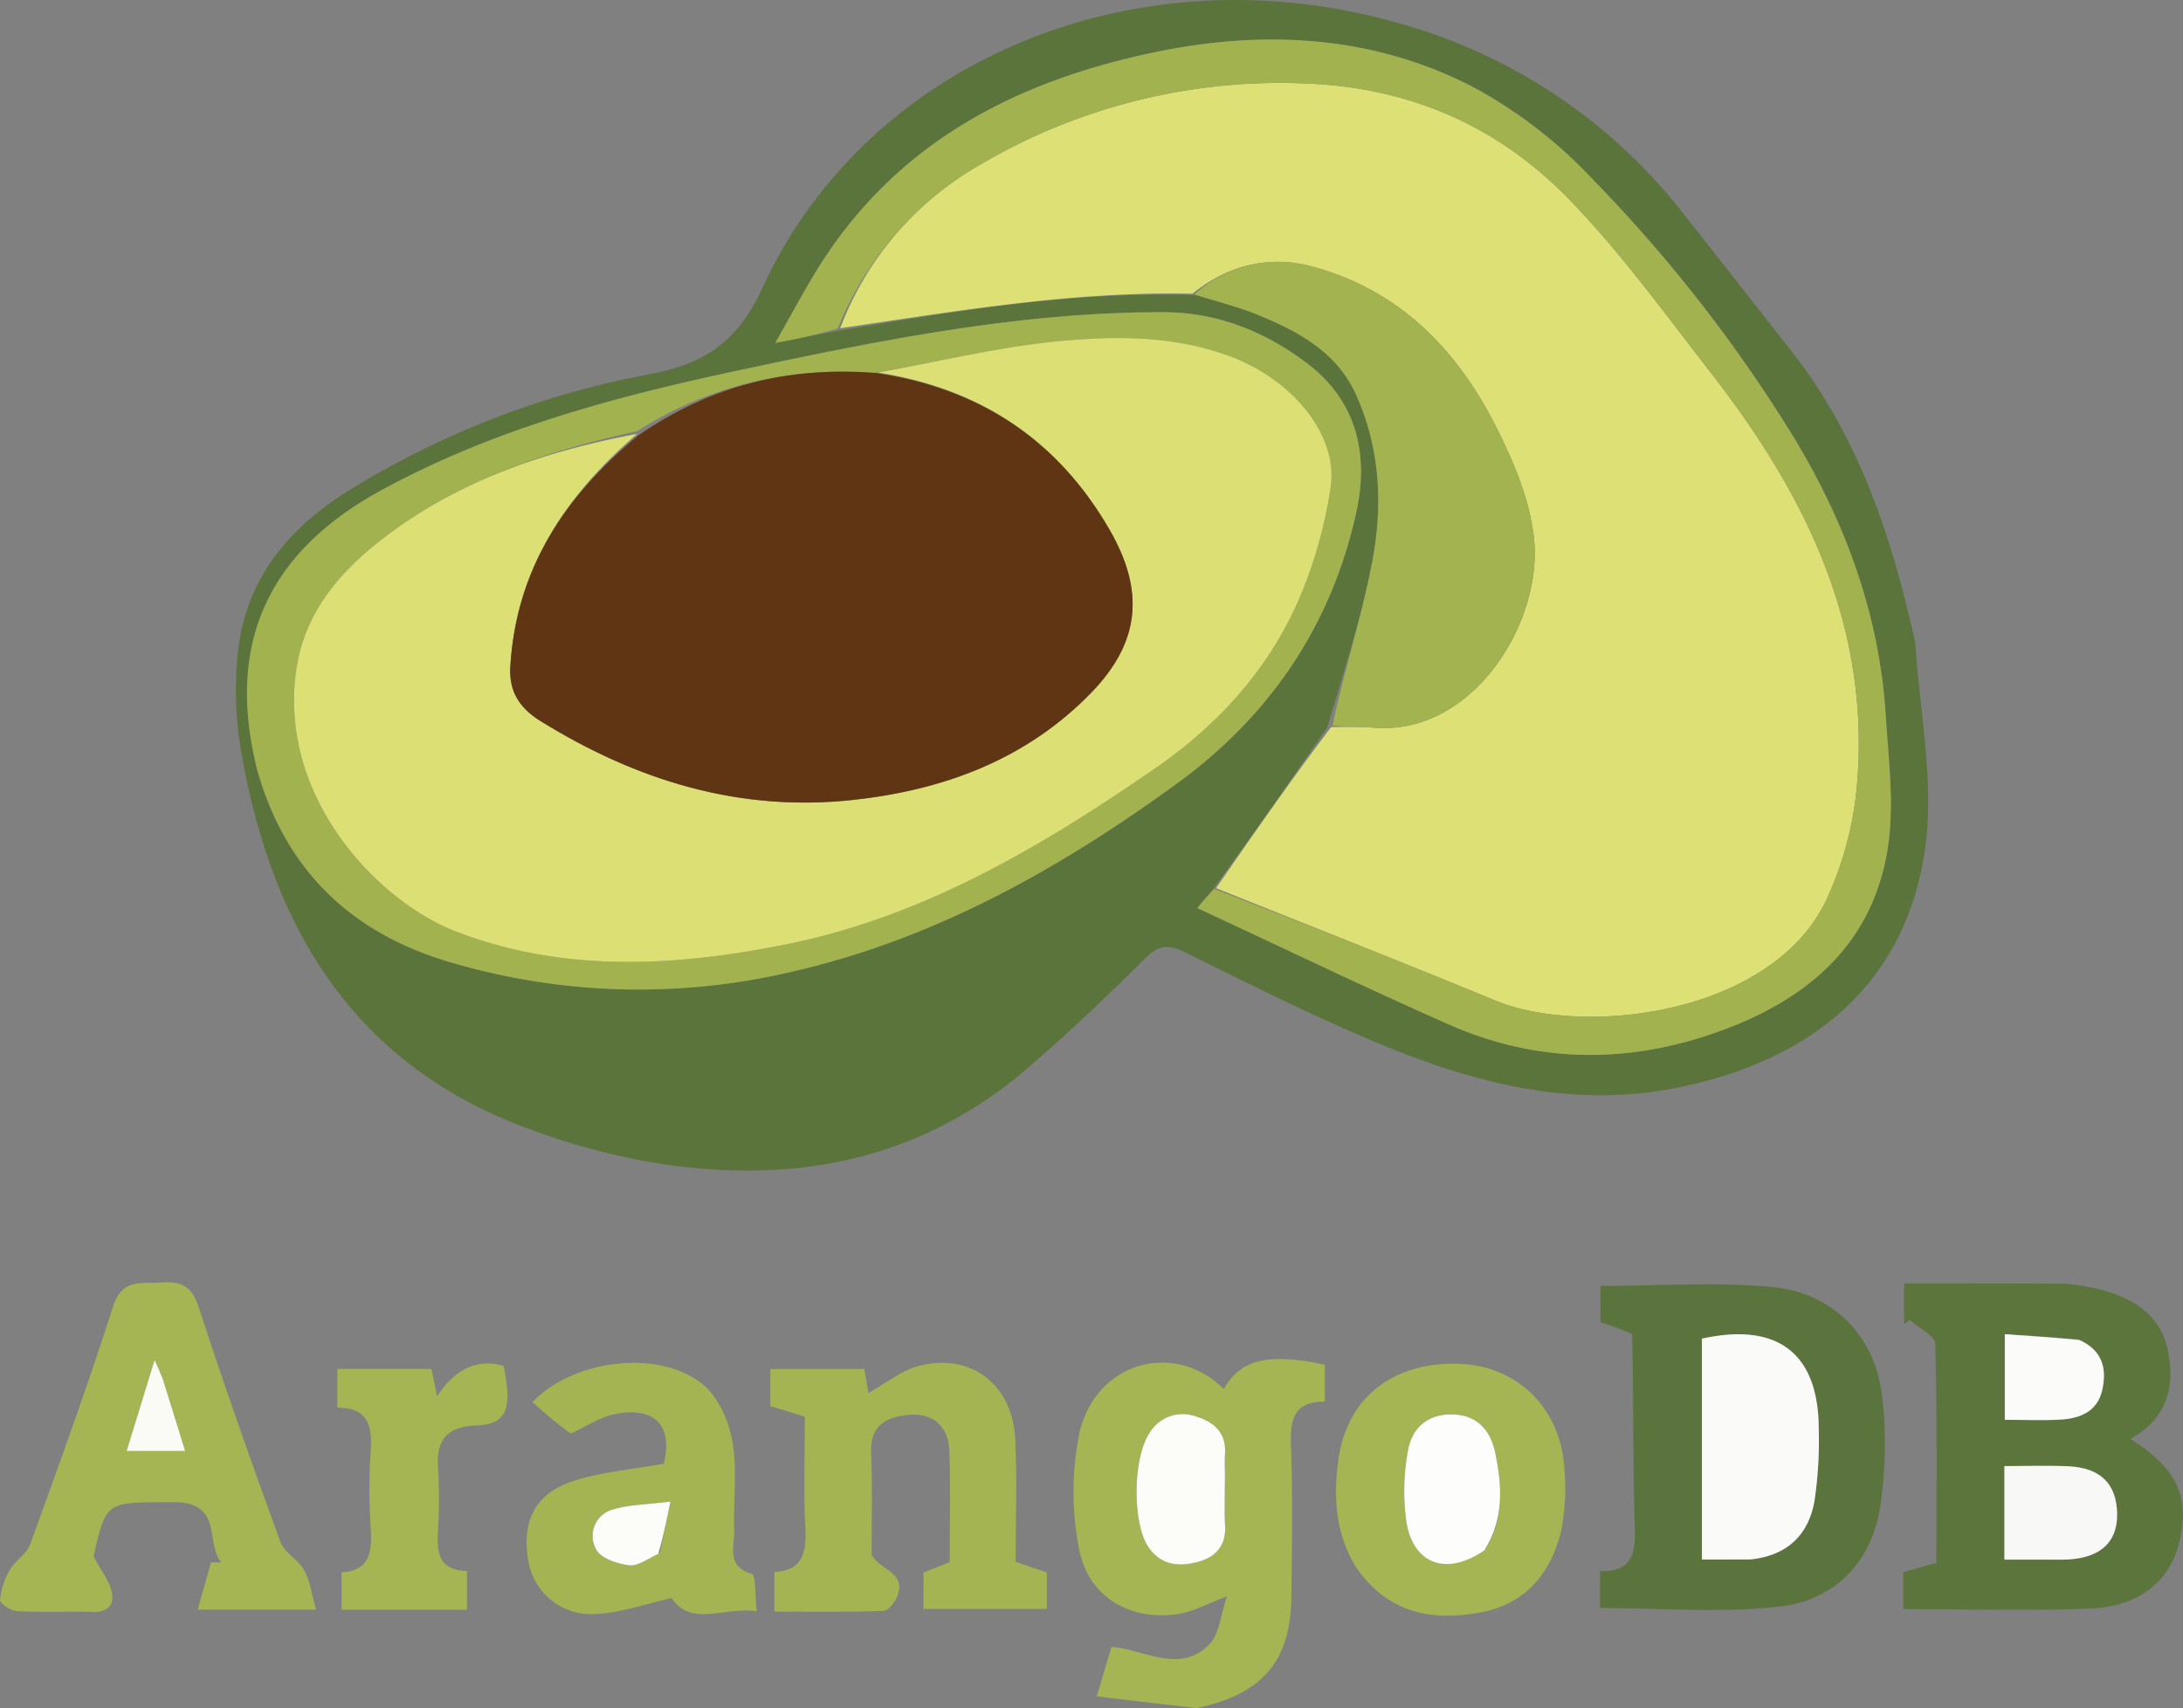 <svg xmlns="http://www.w3.org/2000/svg" width="394.088" height="308.354" viewBox="0 0 394.088 308.354">
  <rect x="0" y="0" width="394.088" height="308.354" fill="#808080" stroke="none"/>
  <g id="Group_22015" data-name="Group 22015" transform="translate(-20.565 -48.649)">
    <path id="Path_21915" data-name="Path 21915" d="M366.318,164.7c.812,12.5,3.4,24.835,1.844,36.618-3.168,23.94-19.39,38.479-44.5,43.626-19.012,3.9-36.756-.695-54-7.847-11.971-4.966-23.577-10.832-35.217-16.56-3.04-1.5-4.763-1.27-7.228,1.194-6.826,6.826-13.864,13.472-21.178,19.769-19.573,16.85-42.581,21.071-67.388,17.055a123.93,123.93,0,0,1-23.042-6.286c-31.33-11.6-45.941-36.286-51.438-67.571a65.221,65.221,0,0,1-.592-18.844C65.119,153.093,72.646,144,83.364,137.32a157.333,157.333,0,0,1,54.615-21.141c9.9-1.853,15.814-5.937,20.261-15.614,18.8-40.92,67.311-61.122,114.275-47.878a98.5,98.5,0,0,1,51.924,34.5c6.506,8.236,12.964,16.511,19.457,24.757,12.155,15.436,18.174,33.486,22.422,52.755M172.59,108.245c20.941-3.475,41.87-7.059,64-6.3,3.629,1.14,7.355,2.04,10.866,3.47,7.459,3.036,14.487,6.74,18,14.671,4.25,9.582,4.756,19.718,2.877,29.713-1.884,10.022-5.085,19.8-8.185,30.193-6.688,9.666-13.376,19.332-20.679,29.275l-2.752,3.306c15.477,7.191,30.3,14.347,45.343,20.993,15.9,7.023,32.218,7.193,48.554,1.384,16.072-5.715,28.066-15.71,30.767-33.345,1.185-7.739.11-15.88-.392-23.81-1.135-17.94-7.1-34.363-16.3-49.695a265.475,265.475,0,0,0-36.655-47.133A84.486,84.486,0,0,0,286.1,64.152C268.188,55.041,248.831,54,229.28,58.028c-25.537,5.259-47.29,16.572-61.394,39.609-2.351,3.84-4.468,7.822-7.36,12.912,4.754-.934,7.966-1.565,12.064-2.3M67.137,188.17c5.136,17.846,17.074,28.967,34.567,34.142a120.045,120.045,0,0,0,60.584,2.034c26.337-5.778,49.385-18.693,70.873-34.35,16.662-12.14,27.8-28.529,32.253-48.9,2.3-10.5.062-20.059-8.858-26.836-7.546-5.734-16.22-9.229-25.85-9.25-25.889-.056-51.121,5.035-76.272,10.388-22.458,4.78-44.544,10.6-65,21.739C67.825,148.9,61.525,166.137,67.137,188.17Z" fill="#5a743b"/>
    <path id="Path_21916" data-name="Path 21916" d="M393.514,280.391a58.748,58.748,0,0,1,5.865.942c5.93,1.545,11.033,4.351,12.476,10.838,1.5,6.758-.087,12.6-6.7,16.232,8.37,5.273,10.8,10.421,8.867,18.561-1.652,6.954-7.206,11.694-15.853,12.054-11.263.469-22.561.115-34.014.115v-6.654l5.98-1.718c0-13.248.152-26.387-.212-39.511-.041-1.481-3-2.88-4.6-4.317l-1.008.77v-7.36c9.544,0,19.144,0,29.193.048M391.361,330.2c.827,0,1.656.029,2.481-.018,5.992-.335,9.043-3.2,8.918-8.354-.131-5.357-3.045-8.231-8.9-8.483-3.742-.161-7.495-.031-11.449-.031V330.2h8.952m4.237-39.827-13.115-.867v15.453c3.6,0,6.9.162,10.176-.043,3.52-.22,6.6-1.541,7.432-5.4C400.877,295.844,400.268,292.529,395.6,290.371Z" fill="#5b753d"/>
    <path id="Path_21917" data-name="Path 21917" d="M315.2,289.5a43.971,43.971,0,0,0-5.722-2.141v-6.581c10.5,0,20.819-.74,30.985.2,11.029,1.019,18.7,8.936,19.88,19.8a74.9,74.9,0,0,1-.433,20.32c-1.652,9.807-8.345,16.459-18,17.564-10.623,1.216-21.494.277-32.5.277v-6.666c5.761.164,6.451-3.149,6.288-7.984-.386-11.46-.2-22.939-.5-34.792m21.842,40.64c6.315-.719,9.994-4.52,11.073-10.477a73.38,73.38,0,0,0,.779-12.9c.02-13.765-7.355-19.481-21.1-16.453v39.877C330.852,330.184,333.5,330.184,337.046,330.139Z" fill="#5b743d"/>
    <path id="Path_21918" data-name="Path 21918" d="M236.62,357c-6.078-.664-11.713-1.355-18.055-2.133,1.156-3.878,1.888-6.338,2.657-8.919,6.16.556,12.369,4.946,17.668-.465,1.779-1.817,1.981-5.178,3.189-8.656-3.753,1.4-6.133,2.755-8.664,3.161-8.768,1.4-16.4-2.983-18.059-11.768a53.575,53.575,0,0,1,.015-20.592c2.795-13.128,17.223-17.117,26.131-8.206,2.981-5.36,7.931-6.583,18.223-4.41v6.668c-5.826-.049-6.279,3.509-6.1,8.214.333,8.969.175,17.961.075,26.941-.13,11.644-5.107,17.589-17.076,20.165m5.074-42.323c0-1.165-.072-2.336.011-3.495.277-3.872-1.969-5.866-5.279-6.844a6.956,6.956,0,0,0-8.3,2.931c-3.053,4.408-3.191,16.336-.233,20.67,2.237,3.278,5.473,3.585,8.879,2.677,3.193-.851,5.146-2.853,4.951-6.509C241.572,321.288,241.693,318.452,241.694,314.68Z" fill="#a5b554"/>
    <path id="Path_21919" data-name="Path 21919" d="M52.719,319.835H50.757c-11.084,0-11.084,0-13.306,9.8,1.419,2.617,2.737,4.257,3.213,6.113.664,2.589-.552,4-3.5,3.9-4.5-.157-9.006.1-13.493-.14-1.128-.059-3.147-1.388-3.1-2.022a13.128,13.128,0,0,1,1.781-5.447c.964-1.684,3.028-2.855,3.658-4.595,5.155-14.234,10.352-28.465,14.945-42.885,1.633-5.13,5.008-4.142,8.551-4.386s5.643.45,6.926,4.415c4.612,14.24,9.629,28.353,14.755,42.418.717,1.968,3.248,3.21,4.3,5.137,1.071,1.962,1.354,4.355,2.134,7.094H56.258l2.394-8.542,1.866,0c-2.88-3.357.284-10.356-7.8-10.858m-2.893-22.7-1.359-2.956c-1.795,5.848-3.367,10.97-5.039,16.415H53.993C52.572,306.037,51.289,301.929,49.826,297.13Z" fill="#a5b553"/>
    <path id="Path_21920" data-name="Path 21920" d="M177.925,329.406c1.593,2.742,6.235,3.052,4.661,7.314-.41,1.113-1.628,2.7-2.524,2.738-6.455.235-12.923.126-19.7.126V332.42c5.153-.214,5.818-3.526,5.589-8.014-.338-6.625-.087-13.279-.087-20.017l-6.223-1.9v-6.7H176.6c.269,1.59.509,3.011.734,4.339,3.052-1.7,5.85-4.027,9.044-4.88,9.351-2.5,16.968,3.27,17.461,13.157.364,7.3.072,14.626.072,22.2l5.641,1.9V339.1H187.283v-6.559l4.729-1.892c0-6.677.156-13.325-.053-19.961-.147-4.642-3.015-7.066-7.526-6.612-4.039.408-6.848,2-6.616,6.915C178.1,316.969,177.89,322.972,177.925,329.406Z" fill="#a5b452"/>
    <path id="Path_21921" data-name="Path 21921" d="M123.609,307.452a76.236,76.236,0,0,1-6.9-5.694c7.646-7.992,23.574-9.583,31.084-2.878,2.663,2.378,4.44,6.6,5.032,10.242.844,5.188.109,10.617.274,15.937.087,2.819-1.477,6.33,3.164,7.706.792.235.57,3.886.911,6.753-5.88-.865-11.819,2.929-15.362-2.378-4.849,1.073-9.223,2.683-13.656,2.867a11.455,11.455,0,0,1-12.112-9.064c-1.446-7.191.86-12.5,7.657-14.808,5.236-1.776,10.934-2.192,16.683-3.26,1.7-6.691-1.492-10.4-8.777-8.959-2.679.531-5.134,2.191-8,3.536m16.1,21.462c.56-2.725,1.12-5.449,1.891-9.194-4.306.545-7.457.54-10.342,1.413a4.944,4.944,0,0,0-3.074,7.214c.777,1.593,3.777,2.578,5.91,2.875C135.642,331.438,137.41,330.077,139.707,328.914Z" fill="#a5b452"/>
    <path id="Path_21922" data-name="Path 21922" d="M265.321,331.491c-3.766-6.192-4.015-12.674-3.166-19.169,1.495-11.431,10.054-18.018,22.174-17.454,10.37.483,18.082,8.217,18.658,19.035a39.886,39.886,0,0,1-.552,10.9c-1.768,7.687-6.377,13.34-14.385,14.884-8.835,1.7-16.964.291-22.729-8.2m23.462-3.284c3.394-5.509,2.918-11.484,1.691-17.367-.839-4.027-3.325-6.864-7.942-6.861s-7.239,2.8-7.853,6.877a40.174,40.174,0,0,0-.18,12.8C275.832,331.127,281.846,333.143,288.783,328.207Z" fill="#a5b553"/>
    <path id="Path_21923" data-name="Path 21923" d="M106.207,306c-4.987.281-6.834,2.7-6.575,7.229a99.674,99.674,0,0,1-.008,11.975c-.248,3.917.3,6.964,5.237,7.043v7H82.224v-6.742c5.346-.317,5.519-4.032,5.25-8.352a103.317,103.317,0,0,1,.006-13.47c.311-4.5-.329-7.92-6.013-7.911v-7H98.462c.318,1.564.6,2.941,1,4.908,3.106-4.54,6.8-6.908,12.021-5.46C113.132,303.272,111.97,305.832,106.207,306Z" fill="#a5b553"/>
    <path id="Path_21924" data-name="Path 21924" d="M235.812,101.678c-21.352-.492-42.281,3.092-63.572,6.226a57.231,57.231,0,0,1,25.188-29.485A106.8,106.8,0,0,1,255.838,63.7c19.337.658,35.368,7.783,48.345,21.289,9.28,9.657,17.212,20.639,25.459,31.252,16.854,21.688,28.547,45.42,26.175,73.8a61.492,61.492,0,0,1-5.67,21.311c-9.931,20.445-43.547,24.578-59.687,17.9-16.723-6.919-33.577-13.522-50.373-20.263,6.688-9.666,13.376-19.332,20.781-29.088,3.045-.028,5.381-.073,7.7.114,17.841,1.446,30.292-18.775,28.965-33.7-.637-7.172-3.737-14.448-7.072-20.989-7.026-13.778-17.4-24.338-32.889-28.525C249.593,94.648,242.273,96.517,235.812,101.678Z" fill="#dde175"/>
    <path id="Path_21925" data-name="Path 21925" d="M239.779,209.129c17.1,6.6,33.958,13.205,50.681,20.124,16.14,6.677,49.756,2.544,59.687-17.9a61.492,61.492,0,0,0,5.67-21.311c2.372-28.384-9.321-52.116-26.175-73.8-8.247-10.613-16.179-21.6-25.459-31.252C291.206,71.479,275.175,64.354,255.838,63.7a106.8,106.8,0,0,0-58.41,14.723A60.04,60.04,0,0,0,171.8,107.958a106.815,106.815,0,0,1-11.271,2.591c2.892-5.09,5.009-9.072,7.36-12.912,14.1-23.037,35.857-34.35,61.394-39.609C248.831,54,268.188,55.041,286.1,64.152a84.486,84.486,0,0,1,21.935,16.815A265.475,265.475,0,0,1,344.689,128.1c9.2,15.332,15.168,31.755,16.3,49.695.5,7.93,1.577,16.071.392,23.81-2.7,17.635-14.7,27.63-30.767,33.345-16.336,5.809-32.653,5.639-48.554-1.384-15.046-6.646-29.866-13.8-45.343-20.993A45.247,45.247,0,0,1,239.779,209.129Z" fill="#a2b24f"/>
    <path id="Path_21926" data-name="Path 21926" d="M67.037,187.773c-5.512-21.636.788-38.871,22.4-50.637,20.452-11.135,42.538-16.959,65-21.739,25.151-5.353,50.383-10.444,76.272-10.388,9.63.021,18.3,3.516,25.85,9.25,8.92,6.777,11.156,16.334,8.858,26.836-4.457,20.372-15.591,36.761-32.253,48.9-21.488,15.657-44.536,28.572-70.873,34.35a120.045,120.045,0,0,1-60.584-2.034c-17.493-5.175-29.431-16.3-34.667-34.539m68.567-61.3c-16.156,3.545-31.628,8.684-45.078,18.778C82.3,151.421,75.7,158.817,74.1,169.269c-3.513,22.932,14.39,42.074,29.006,47.634,19.524,7.426,39.568,6.205,59.358,2.237,24.717-4.956,46.1-17.622,66.6-31.75,11.732-8.087,21.023-18.461,26.478-31.705a81.619,81.619,0,0,0,5.246-19.1c1.374-9.408-6.859-19.379-18.121-23.59-9.948-3.721-20.353-3.746-30.538-2.792-11.11,1.04-22.065,3.731-34.022,5.828A67.8,67.8,0,0,0,135.6,126.468Z" fill="#a2b24f"/>
    <path id="Path_21927" data-name="Path 21927" d="M236.2,101.811a22.323,22.323,0,0,1,21.369-5.006c15.493,4.187,25.863,14.747,32.889,28.525,3.335,6.541,6.435,13.817,7.072,20.989,1.327,14.922-11.124,35.143-28.965,33.7-2.317-.187-4.653-.142-7.46-.371,2.145-10.05,5.346-19.824,7.23-29.846,1.879-9.995,1.373-20.131-2.877-29.713-3.517-7.931-10.545-11.635-18-14.671C243.944,103.985,240.218,103.085,236.2,101.811Z" fill="#a3b34f"/>
    <path id="Path_21928" data-name="Path 21928" d="M390.89,330.2h-8.481V313.312c3.954,0,7.707-.13,11.449.031,5.857.252,8.771,3.126,8.9,8.483.125,5.153-2.926,8.019-8.918,8.354C393.017,330.227,392.188,330.194,390.89,330.2Z" fill="#f8f9f7"/>
    <path id="Path_21929" data-name="Path 21929" d="M395.983,290.553c4.285,1.976,4.894,5.291,4.108,8.959-.828,3.861-3.912,5.182-7.432,5.4-3.279.2-6.58.043-10.176.043V289.5C386.9,289.8,391.251,290.084,395.983,290.553Z" fill="#fbfbfa"/>
    <path id="Path_21930" data-name="Path 21930" d="M336.6,330.161c-3.1.023-5.749.023-8.805.023V290.307c13.747-3.028,21.122,2.688,21.1,16.453a73.38,73.38,0,0,1-.779,12.9C347.04,325.619,343.361,329.42,336.6,330.161Z" fill="#fafbf9"/>
    <path id="Path_21931" data-name="Path 21931" d="M241.694,315.151c0,3.3-.122,6.137.029,8.959.195,3.656-1.758,5.658-4.951,6.509-3.406.908-6.642.6-8.879-2.677-2.958-4.334-2.82-16.262.233-20.67a6.956,6.956,0,0,1,8.3-2.931c3.31.978,5.556,2.972,5.279,6.844C241.622,312.344,241.694,313.515,241.694,315.151Z" fill="#fcfcf8"/>
    <path id="Path_21932" data-name="Path 21932" d="M49.916,297.475c1.373,4.454,2.656,8.562,4.077,13.114H43.428c1.672-5.445,3.244-10.567,5.039-16.415C49.146,295.65,49.486,296.39,49.916,297.475Z" fill="#fafbf5"/>
    <path id="Path_21933" data-name="Path 21933" d="M139.394,329.166c-1.984.911-3.752,2.272-5.3,2.056-2.133-.3-5.133-1.282-5.91-2.875a4.944,4.944,0,0,1,3.074-7.214c2.885-.873,6.036-.868,10.342-1.413C140.827,323.465,140.267,326.189,139.394,329.166Z" fill="#fcfcf9"/>
    <path id="Path_21934" data-name="Path 21934" d="M288.531,328.512c-6.685,4.631-12.7,2.615-14.032-4.853a40.174,40.174,0,0,1,.18-12.8c.614-4.08,3.239-6.873,7.853-6.877s7.1,2.834,7.942,6.861C291.7,316.723,292.177,322.7,288.531,328.512Z" fill="#fdfefc"/>
    <path id="Path_21935" data-name="Path 21935" d="M179.039,115.9c11.023-1.972,21.978-4.663,33.088-5.7,10.185-.954,20.59-.929,30.538,2.792,11.262,4.211,19.5,14.182,18.121,23.59a81.619,81.619,0,0,1-5.246,19.1c-5.455,13.244-14.746,23.618-26.478,31.705-20.5,14.128-41.882,26.794-66.6,31.75-19.79,3.968-39.834,5.189-59.358-2.237-14.616-5.56-32.519-24.7-29.006-47.634,1.6-10.452,8.2-17.848,16.427-24.023,13.45-10.094,28.922-15.233,45.062-18.27-13.16,11.316-21.868,24.551-22.9,42.048-.266,4.512,1.718,7.486,5.485,9.815,17.347,10.727,35.887,16.467,56.5,14.205,16.364-1.8,31.133-7.3,42.794-19.248,8.987-9.209,9.774-18.491,3.392-29.537C211.5,128.058,197.454,118.754,179.039,115.9Z" fill="#dce074"/>
    <path id="Path_21936" data-name="Path 21936" d="M178.572,115.965c18.882,2.789,32.925,12.093,42.286,28.294,6.382,11.046,5.6,20.328-3.392,29.537-11.661,11.951-26.43,17.452-42.794,19.248-20.61,2.262-39.15-3.478-56.5-14.205-3.767-2.329-5.751-5.3-5.485-9.815,1.03-17.5,9.738-30.732,23.109-41.782C148.741,118.307,162.795,114.758,178.572,115.965Z" fill="#603514"/>
  </g>
</svg>
